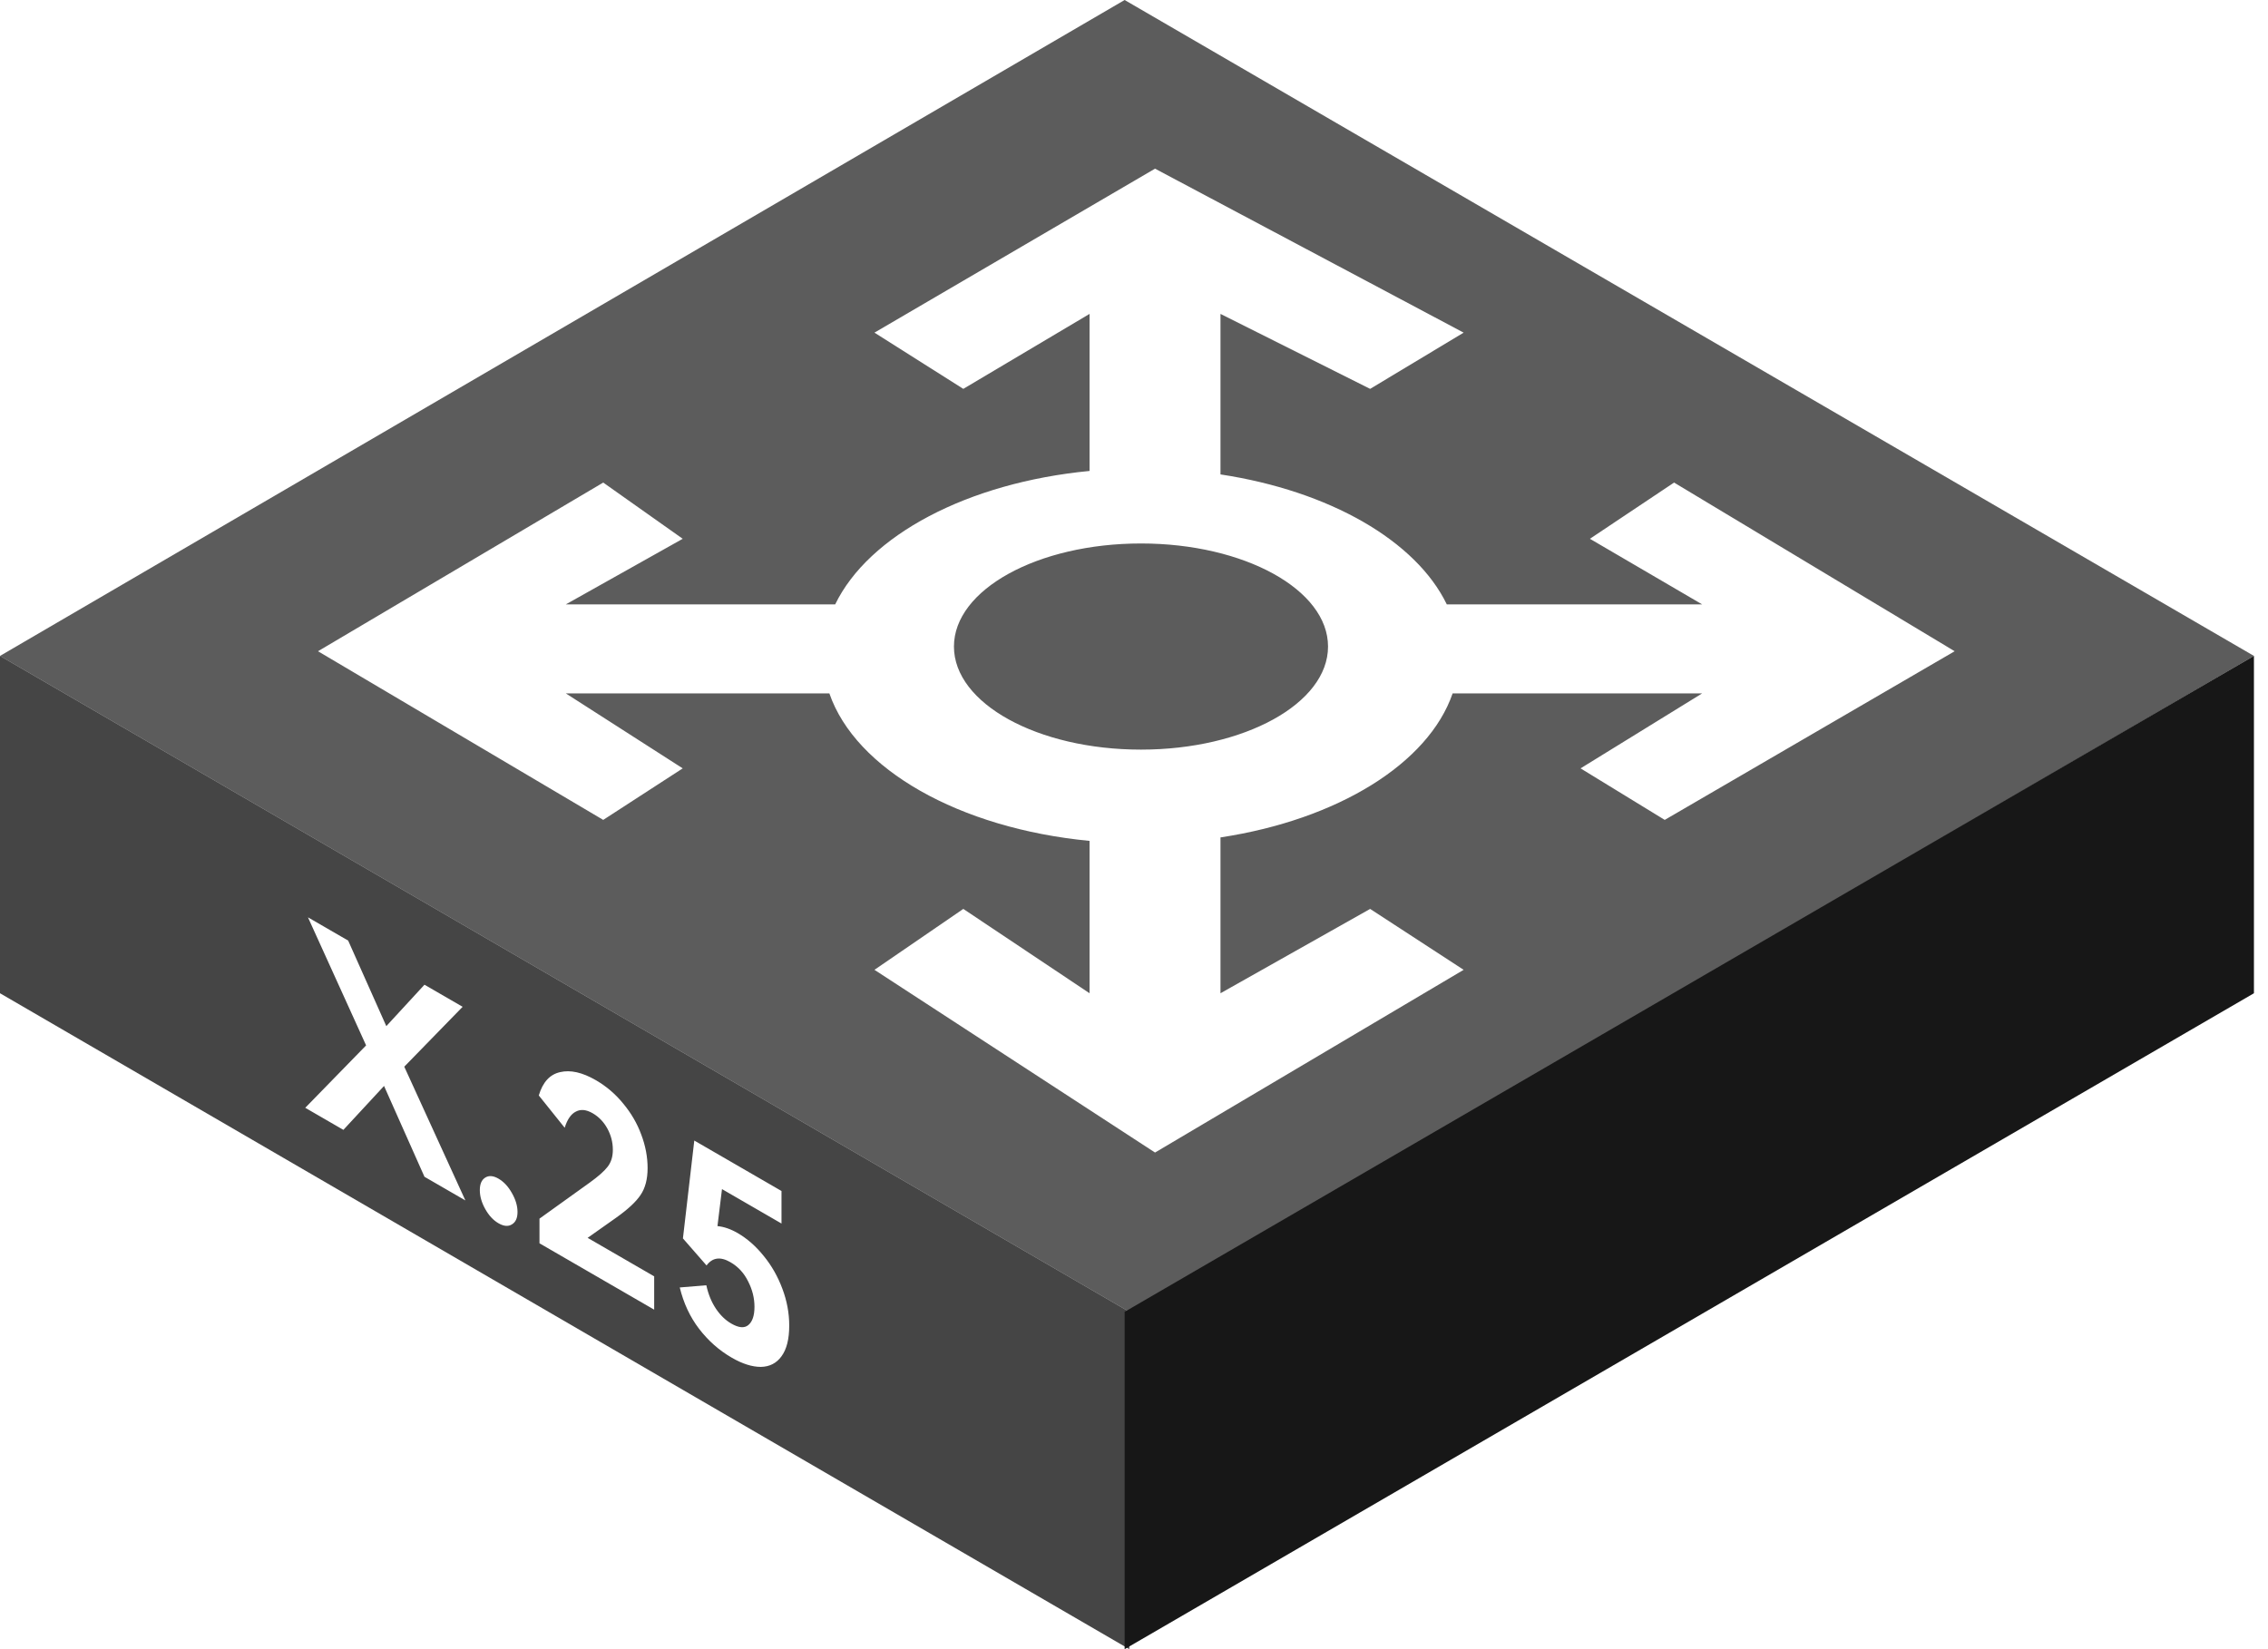 <svg width="121" height="88" viewBox="0 0 121 88" fill="none" xmlns="http://www.w3.org/2000/svg">
<path fill-rule="evenodd" clip-rule="evenodd" d="M0 35L60.25 70V88L0 53V35Z" fill="#171717" fill-opacity="0.8"/>
<g filter="url(#filter0_b_53_1585)">
<path fill-rule="evenodd" clip-rule="evenodd" d="M60 0L120.25 35L60.25 70L0 35L60 0Z" fill="#171717" fill-opacity="0.7"/>
</g>
<path fill-rule="evenodd" clip-rule="evenodd" d="M120.25 35L60 70V88L120.25 53V35Z" fill="#171717"/>
<g filter="url(#filter1_d_53_1585)">
<path fill-rule="evenodd" clip-rule="evenodd" d="M61.622 7L46.653 15.75L51.393 18.75L58.129 14.75V23.13C51.611 23.755 46.34 26.569 44.558 30.25H30.187L36.424 26.75L32.183 23.75L16.965 32.75L32.183 41.75L36.424 39L30.187 35H44.248C45.641 39.045 51.175 42.203 58.129 42.87V51L51.393 46.5L46.653 49.75L61.622 59.5L78.087 49.75L73.098 46.5L65.114 51V42.685C71.356 41.738 76.207 38.75 77.499 35H90.811L84.324 39L88.815 41.75L104.283 32.75L89.314 23.75L84.823 26.75L90.811 30.25H77.188C75.545 26.855 70.934 24.198 65.114 23.315V14.75L73.098 18.75L78.087 15.75L61.622 7ZM60.873 38C66.385 38 70.852 35.538 70.852 32.5C70.852 29.462 66.385 27 60.873 27C55.362 27 50.894 29.462 50.894 32.5C50.894 35.538 55.362 38 60.873 38Z" fill="white"/>
</g>
<path d="M24.682 53.723L21.568 56.919L24.828 64.055L22.646 62.793L20.489 57.947L18.32 60.29L16.285 59.112L19.532 55.783L16.43 48.949L18.575 50.19L20.61 54.755L22.646 52.545L24.682 53.723ZM26.592 65.272C26.317 65.113 26.083 64.861 25.889 64.516C25.695 64.17 25.599 63.834 25.599 63.507C25.599 63.181 25.695 62.957 25.889 62.836C26.083 62.715 26.317 62.733 26.592 62.892C26.875 63.056 27.113 63.31 27.307 63.656C27.509 64.006 27.61 64.345 27.61 64.671C27.61 64.998 27.509 65.219 27.307 65.336C27.113 65.457 26.875 65.436 26.592 65.272ZM31.351 66.052L34.901 68.106L34.901 69.884L28.782 66.343L28.782 65.027L31.46 63.105C31.92 62.774 32.239 62.492 32.417 62.259C32.603 62.021 32.696 61.72 32.696 61.356C32.696 60.955 32.599 60.576 32.405 60.222C32.211 59.867 31.948 59.593 31.617 59.402C31.278 59.206 30.979 59.177 30.72 59.317C30.462 59.447 30.264 59.734 30.127 60.178L28.745 58.454C28.955 57.745 29.335 57.33 29.884 57.209C30.433 57.079 31.068 57.222 31.787 57.638C32.352 57.965 32.841 58.383 33.253 58.892C33.673 59.397 33.992 59.945 34.21 60.538C34.437 61.136 34.55 61.733 34.55 62.331C34.55 62.919 34.425 63.397 34.174 63.765C33.932 64.129 33.495 64.535 32.865 64.982L31.351 66.052ZM39.355 65.797C39.864 66.092 40.329 66.5 40.749 67.023C41.169 67.537 41.5 68.121 41.743 68.774C41.985 69.419 42.106 70.072 42.106 70.735C42.106 71.453 41.969 71.999 41.694 72.372C41.428 72.741 41.06 72.929 40.592 72.938C40.123 72.938 39.606 72.774 39.041 72.447C38.37 72.059 37.788 71.545 37.296 70.905C36.811 70.27 36.468 69.535 36.266 68.699L37.683 68.582C37.788 69.062 37.958 69.478 38.192 69.828C38.426 70.178 38.701 70.445 39.016 70.627C39.412 70.856 39.715 70.882 39.925 70.705C40.143 70.523 40.252 70.199 40.252 69.732C40.252 69.265 40.139 68.813 39.913 68.374C39.695 67.93 39.38 67.589 38.968 67.351C38.434 67.042 38.01 67.1 37.695 67.525L36.435 66.082L37.041 60.86L41.694 63.552L41.694 65.288L38.519 63.451L38.277 65.425C38.624 65.458 38.984 65.582 39.355 65.797Z" fill="white"/>
<defs>
<filter id="filter0_b_53_1585" x="-135.914" y="-135.914" width="392.078" height="341.828" filterUnits="userSpaceOnUse" color-interpolation-filters="sRGB">
<feFlood flood-opacity="0" result="BackgroundImageFix"/>
<feGaussianBlur in="BackgroundImageFix" stdDeviation="67.957"/>
<feComposite in2="SourceAlpha" operator="in" result="effect1_backgroundBlur_53_1585"/>
<feBlend mode="normal" in="SourceGraphic" in2="effect1_backgroundBlur_53_1585" result="shape"/>
</filter>
<filter id="filter1_d_53_1585" x="16.965" y="7" width="87.318" height="54.5" filterUnits="userSpaceOnUse" color-interpolation-filters="sRGB">
<feFlood flood-opacity="0" result="BackgroundImageFix"/>
<feColorMatrix in="SourceAlpha" type="matrix" values="0 0 0 0 0 0 0 0 0 0 0 0 0 0 0 0 0 0 127 0" result="hardAlpha"/>
<feOffset dy="2"/>
<feComposite in2="hardAlpha" operator="out"/>
<feColorMatrix type="matrix" values="0 0 0 0 0.09 0 0 0 0 0.09 0 0 0 0 0.09 0 0 0 1 0"/>
<feBlend mode="normal" in2="BackgroundImageFix" result="effect1_dropShadow_53_1585"/>
<feBlend mode="normal" in="SourceGraphic" in2="effect1_dropShadow_53_1585" result="shape"/>
</filter>
</defs>
</svg>
